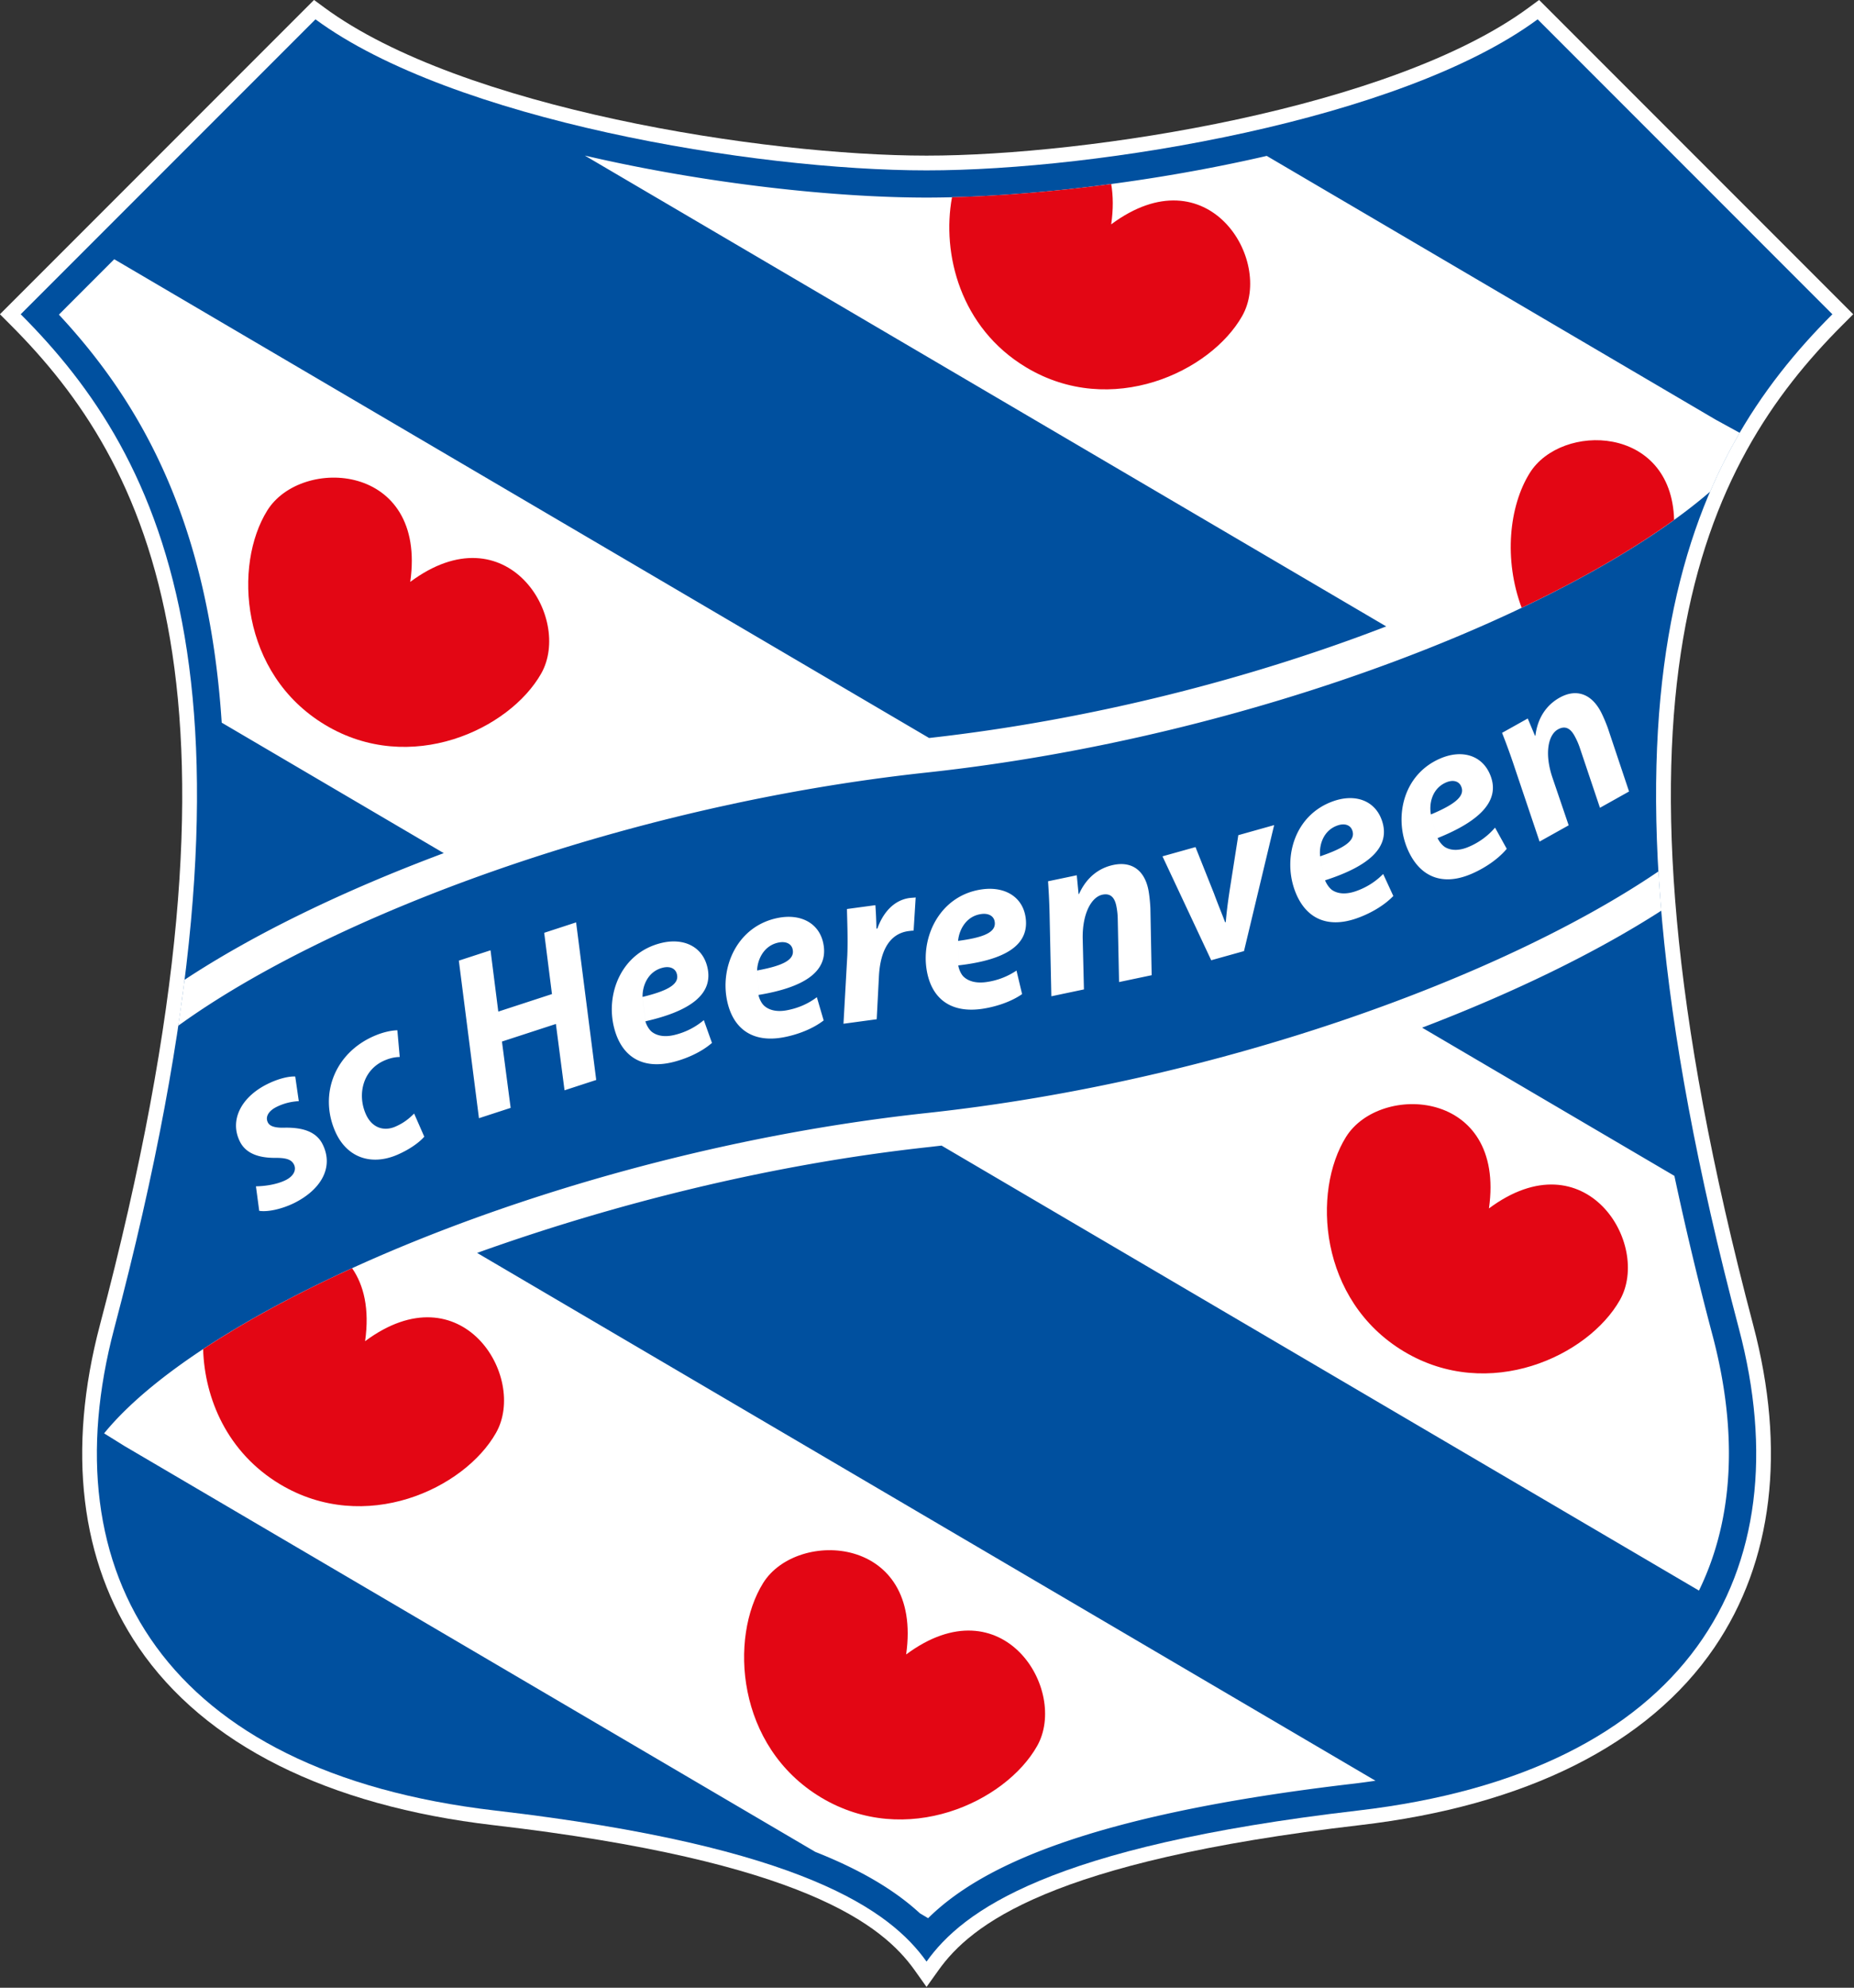 <svg xmlns="http://www.w3.org/2000/svg" width="205.77pt" height="220.476pt" viewBox="0 0 205.77 220.476"><rect x="0" y="0" width="205.77" height="220.476" fill="#333333" stroke="none"/><path d="m182.753 36.567-27.8-27.8-.903.664c-12.133 8.941-38.984 13.105-53.312 13.105-14.329 0-41.176-4.164-53.31-13.105l-.901-.664-27.801 27.8.922.922c12.254 12.258 22.785 32.356 7.933 88.461-2.933 11.078-1.75 20.946 3.422 28.535 5.844 8.578 16.703 14.012 31.41 15.723 27.48 3.195 34.43 8.848 37.266 12.82l1.059 1.489 1.062-1.485c2.836-3.976 9.785-9.629 37.27-12.824 14.703-1.71 25.562-7.145 31.402-15.719 5.176-7.593 6.36-17.46 3.426-28.539-14.852-56.11-4.325-76.203 7.933-88.46l.922-.923" style="fill:#fff;fill-opacity:1;fill-rule:evenodd;stroke:none" transform="matrix(1.254 0 0 1.254 -23.491 -10.998)"/><path d="m180.91 36.567-26.087-26.086c-12.09 8.907-38.812 13.36-54.085 13.36-15.27 0-41.993-4.453-54.083-13.36l-26.09 26.086c12.727 12.727 23.2 33.325 8.274 89.72-5.726 21.632 4.406 39.218 33.723 42.628 27.36 3.18 34.996 8.902 38.176 13.36 3.183-4.458 10.82-10.18 38.18-13.36 29.316-3.41 39.448-20.996 33.718-42.629-14.926-56.394-4.453-76.992 8.273-89.719" style="fill:#00509f;fill-opacity:1;fill-rule:evenodd;stroke:none" transform="matrix(1.254 0 0 1.254 -23.491 -10.998)"/><path d="M166.929 112.778 144.6 99.668c8.133-3.108 15.414-6.648 21.172-10.35a126.153 126.153 0 0 1-.278-3.985c.008.176.012.34.024.512-13.746 9.336-38.914 18.586-64.782 21.375-32.367 3.492-63.632 17.093-72.789 28.332l1.797 1.117 61.149 35.902c4.43 1.75 7.285 3.617 9.254 5.43l.73.434c4.445-4.375 13.711-9.118 37.758-11.91.621-.075 1.23-.16 1.836-.247L60.96 119.591c11.832-4.242 25.828-7.836 40.102-9.375.332-.04.668-.078 1.004-.117l67.035 39.359c1.758-3.594 2.652-7.672 2.652-12.133 0-3.285-.48-6.777-1.445-10.426a293.688 293.688 0 0 1-3.38-14.12M58.007 84.231c-8.902 3.325-16.832 7.176-22.945 11.207a189.467 189.467 0 0 1-.856 5.942c.102-.629.203-1.262.297-1.879 13.367-9.676 39.426-19.508 66.235-22.398 29.082-3.133 57.289-14.438 69.359-24.852-.016.039-.031.078-.047.113a47.372 47.372 0 0 1 2.66-5.308l-2.133-1.168-39.73-23.328c-10.809 2.5-22.11 3.687-30.11 3.687-8.03 0-19.39-1.195-30.242-3.715l70.926 41.645c-11.723 4.52-25.832 8.238-40.457 9.87L28.843 31.7 23.945 36.6c7.054 7.582 13.23 18.027 14.41 36.09L58.007 84.23" style="fill:#fff;fill-opacity:1;fill-rule:evenodd;stroke:none" transform="matrix(1.254 0 0 1.254 -23.491 -10.998)"/><path d="M142.984 128.306c7.53 4.515 16.32.398 19.12-4.547 2.801-4.946-3.042-14.453-11.59-8.102 1.505-10.543-9.636-11.148-12.648-6.328-3.015 4.82-2.41 14.457 5.118 18.977M47.51 72.888c7.532 4.52 16.321.398 19.122-4.543 2.8-4.946-3.043-14.457-11.59-8.106 1.504-10.543-9.637-11.144-12.648-6.324-3.012 4.816-2.41 14.457 5.117 18.973M109.554 41.263c7.527 4.52 16.32.402 19.121-4.543 2.797-4.946-3.047-14.453-11.594-8.106.196-1.347.176-2.535 0-3.566-5.105.68-9.941 1.062-14.09 1.168-.925 5.02.747 11.558 6.563 15.047M166.902 54.751c-.23-8.418-9.985-8.613-12.774-4.148-1.836 2.933-2.316 7.66-.719 11.925 5.278-2.508 9.852-5.144 13.493-7.777M91.402 167.759c7.53 4.515 16.32.398 19.12-4.547 2.801-4.945-3.042-14.453-11.59-8.102 1.505-10.543-9.636-11.144-12.652-6.328-3.007 4.817-2.406 14.457 5.122 18.977M43.515 140.052c7.531 4.515 16.32.398 19.12-4.547 2.802-4.945-3.042-14.453-11.589-8.106.406-2.851-.117-4.972-1.152-6.457-5.04 2.297-9.489 4.72-13.184 7.16.133 4.372 2.133 9.145 6.805 11.95" style="fill:#e30614;fill-opacity:1;fill-rule:evenodd;stroke:none" transform="matrix(1.254 0 0 1.254 -23.491 -10.998)"/><path d="M41.386 113.7c.64-.004 1.793-.125 2.652-.558.73-.371.934-.93.711-1.371-.222-.438-.672-.598-1.695-.586-1.285 0-2.52-.313-3.082-1.43-.942-1.863.07-3.91 2.375-5.074 1.039-.524 1.973-.72 2.516-.692l.316 2.18c-.45.02-1.2.121-1.984.516-.696.351-1.004.875-.754 1.367.183.367.703.496 1.582.46 1.238-.003 2.632.216 3.257 1.458 1.032 2.05-.144 4.039-2.527 5.218-1.125.547-2.351.797-3.078.68l-.29-2.168M56.284 109.31c-.46.53-1.316 1.14-2.406 1.609-2.281.973-4.476.266-5.5-2.125-1.402-3.277.004-6.91 3.508-8.406.789-.34 1.531-.48 2.016-.489l.21 2.364c-.374.004-.792.07-1.34.304-1.917.82-2.421 2.977-1.679 4.707.547 1.282 1.633 1.579 2.629 1.149.789-.34 1.277-.77 1.664-1.16l.898 2.047M62.148 92.825l.687 5.422 4.75-1.55-.687-5.419 2.824-.922 1.781 13.938-2.805.914-.765-5.867-4.774 1.555.77 5.867-2.805.914-1.781-13.938 2.805-.914M75.605 96.95c-.028-.941.445-2.246 1.773-2.582.656-.168 1.14.07 1.258.547l.008.02c.227.894-.813 1.472-3.04 2.015l.25 2.156c3.915-.886 6.095-2.386 5.47-4.851-.457-1.805-2.149-2.563-4.114-2.063-3.515.891-4.879 4.512-4.129 7.47.641 2.542 2.47 3.745 5.25 3.042 1.07-.27 2.43-.828 3.415-1.687L81.026 99a6.276 6.276 0 0 1-2.566 1.305c-.832.21-1.554.117-2.054-.282-.27-.23-.48-.64-.551-.918l-.25-2.156M85.863 96.774c3.96-.652 6.222-2.023 5.746-4.515-.348-1.832-1.993-2.688-3.985-2.305-3.558.68-5.136 4.211-4.562 7.211.492 2.574 2.246 3.887 5.058 3.348 1.09-.207 2.477-.684 3.512-1.485l-.602-2.054c-.71.535-1.57.949-2.636 1.152-.844.164-1.559.027-2.035-.402-.258-.243-.442-.668-.496-.95l-.122-2.164c.028-.945.579-2.218 1.926-2.476.664-.125 1.13.14 1.223.62l.004.02c.172.907-.895 1.422-3.152 1.836l.12 2.164M93.386 99.321l.34-6.058c.062-1.54-.02-3.223-.031-4.09l2.515-.34c.051.68.078 1.355.094 2.078l.082-.012c.512-1.433 1.48-2.511 2.84-2.699.203-.023.386-.027.55-.05l-.183 2.937c-.125-.004-.29.02-.45.039-1.847.25-2.519 2.016-2.62 4.012l-.196 3.785-2.941.398M103.53 91.993c.079-.941.688-2.187 2.047-2.375.668-.094 1.125.192 1.192.68l.004.02c.125.913-.965 1.374-3.242 1.675l.015 2.168c3.992-.457 6.317-1.71 5.961-4.23-.258-1.844-1.855-2.778-3.863-2.496-3.59.503-5.34 3.953-4.918 6.976.367 2.598 2.05 3.992 4.89 3.598 1.094-.156 2.508-.563 3.579-1.309l-.496-2.082a6.336 6.336 0 0 1-2.692 1.02c-.851.117-1.558-.055-2.016-.504-.242-.258-.406-.692-.445-.973l-.015-2.168M111.784 96.892l-.148-6.875a60.307 60.307 0 0 0-.145-3.297l2.543-.532.16 1.66.044-.007c.652-1.457 1.753-2.297 3.039-2.567 1.601-.336 2.73.454 3.086 2.157.093.441.164 1.18.187 1.675l.113 5.922-2.886.606-.118-5.645a6.316 6.316 0 0 0-.128-1.105c-.149-.7-.489-1.133-1.231-.977-.941.2-1.773 1.61-1.742 3.864l.11 4.515-2.884.606M124.542 83.696l1.633 4.094c.43 1.16.73 1.86.988 2.555l.059-.016c.062-.762.156-1.578.36-2.91l.75-4.777 3.171-.891-2.668 11.144-2.902.81-4.313-9.192 2.922-.817M136.011 86.634c3.824-1.227 5.86-2.914 5.023-5.309-.617-1.762-2.363-2.363-4.277-1.695-3.426 1.195-4.465 4.922-3.46 7.805.866 2.472 2.788 3.511 5.5 2.566 1.042-.363 2.347-1.035 3.253-1.98l-.898-1.946a6.232 6.232 0 0 1-2.438 1.528c-.812.28-1.539.253-2.074-.102-.285-.203-.531-.598-.629-.867l-.438-2.121c-.109-.942.247-2.282 1.543-2.73.637-.223 1.137-.032 1.301.433l.008.02c.301.87-.68 1.538-2.851 2.277l.437 2.12M145.378 80.81c-.176-.926.082-2.29 1.344-2.832.621-.266 1.137-.11 1.328.34l.008.019c.367.848-.566 1.586-2.68 2.473l.59 2.09c3.727-1.497 5.637-3.325 4.63-5.657-.74-1.71-2.528-2.187-4.392-1.383-3.328 1.434-4.097 5.227-2.89 8.028 1.039 2.406 3.031 3.308 5.664 2.172 1.016-.438 2.27-1.204 3.11-2.211l-1.036-1.875a6.25 6.25 0 0 1-2.32 1.695c-.793.344-1.52.363-2.078.047-.301-.18-.575-.555-.688-.817l-.59-2.09M154.995 83.208l-2.195-6.516a55.902 55.902 0 0 0-1.125-3.101l2.273-1.27.645 1.535.035-.02c.192-1.585.992-2.714 2.137-3.355 1.43-.8 2.742-.382 3.594 1.137.218.39.507 1.074.675 1.543l1.88 5.617-2.575 1.442-1.8-5.356a6.313 6.313 0 0 0-.454-1.015c-.347-.625-.8-.934-1.465-.563-.84.469-1.21 2.067-.507 4.203l1.457 4.281-2.575 1.438" style="fill:#fff;fill-opacity:1;fill-rule:evenodd;stroke:none" transform="matrix(1.254 0 0 1.254 -23.491 -10.998)"/></svg>